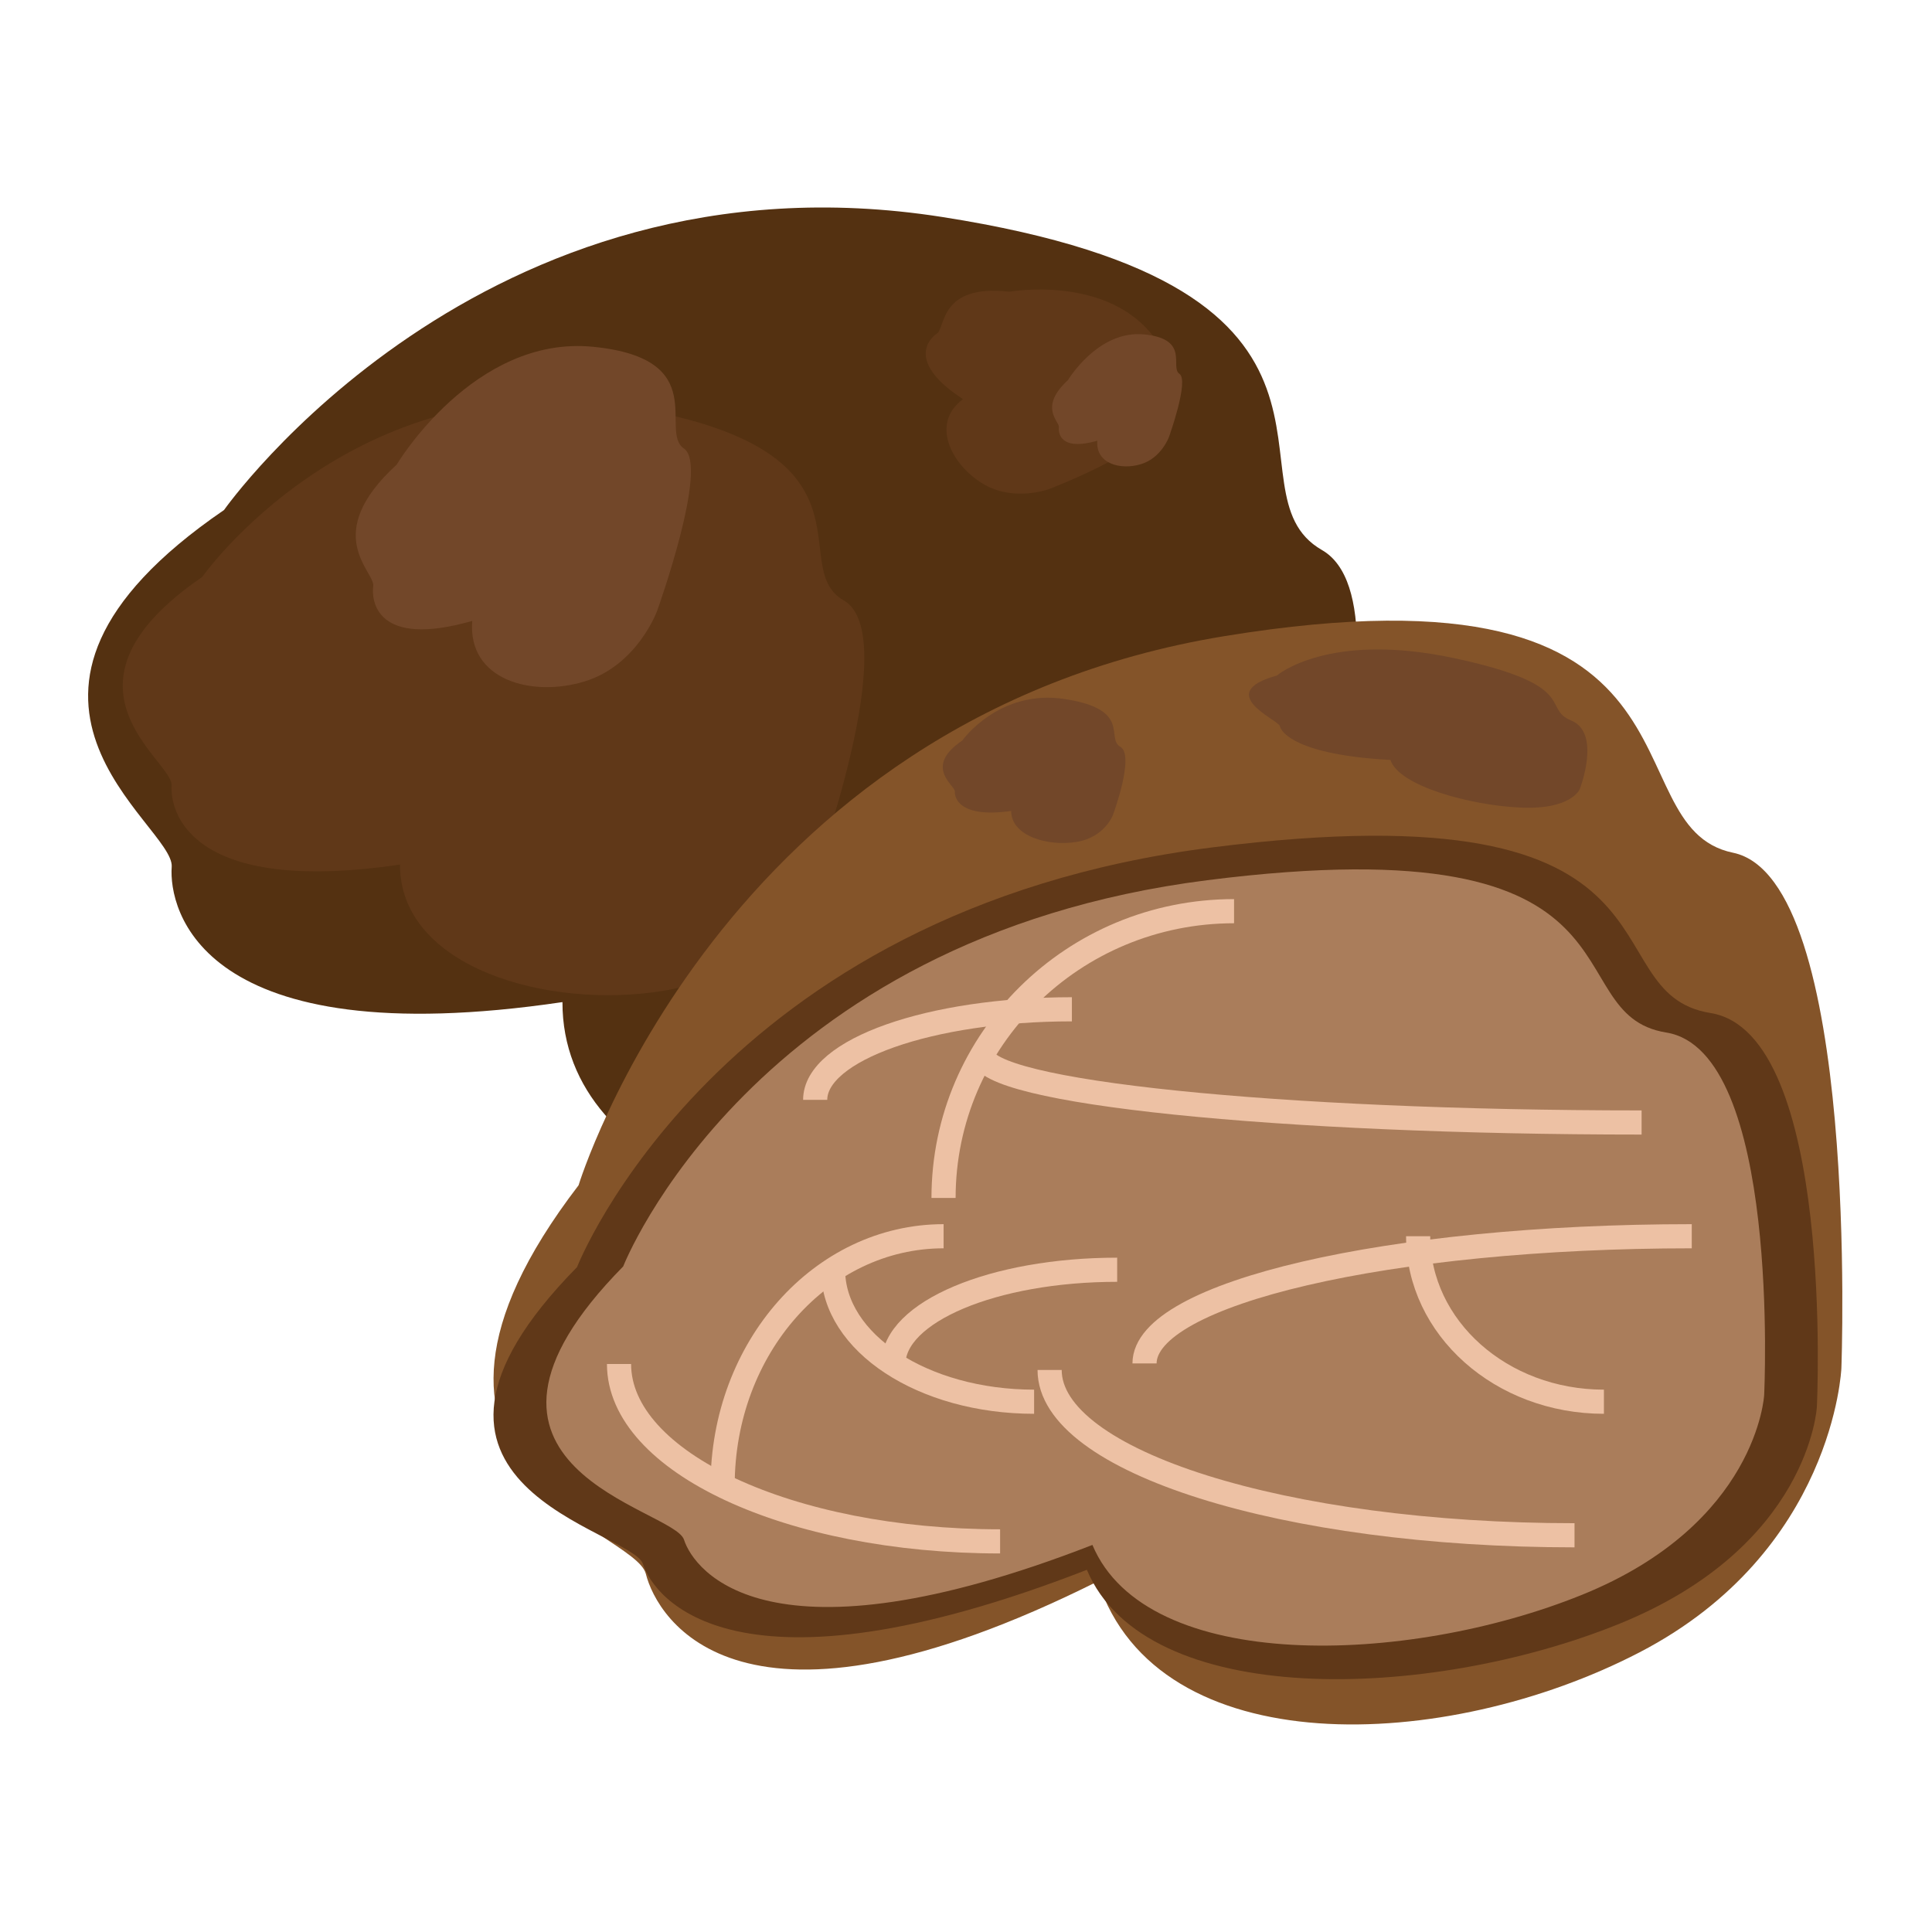 <?xml version="1.0" encoding="utf-8"?>
<!-- Generator: Adobe Illustrator 16.0.0, SVG Export Plug-In . SVG Version: 6.00 Build 0)  -->
<!DOCTYPE svg PUBLIC "-//W3C//DTD SVG 1.1//EN" "http://www.w3.org/Graphics/SVG/1.1/DTD/svg11.dtd">
<svg version="1.1" id="Layer_1" xmlns="http://www.w3.org/2000/svg" xmlns:xlink="http://www.w3.org/1999/xlink" x="0px" y="0px"
	 width="32px" height="32px" viewBox="0 0 32 32" enable-background="new 0 0 32 32" xml:space="preserve">
<path fill="#543111" d="M3.711,8.447c0,0,4.248-6.052,11.894-4.853c7.647,1.196,4.585,4.539,6.29,5.516
	c1.705,0.977-0.875,7.933-0.875,7.933s-0.972,2.599-4.243,3.133c-3.272,0.536-7.466-0.661-7.461-3.578
	c-6.009,0.888-6.522-1.543-6.472-2.24C2.896,13.658-0.819,11.547,3.711,8.447z"/>
<path fill="#603818" d="M3.349,9.557c0,0,2.482-3.536,6.95-2.835c4.469,0.698,2.68,2.652,3.676,3.223
	c0.997,0.57-0.511,4.636-0.511,4.636s-0.567,1.519-2.479,1.83c-1.912,0.313-4.363-0.386-4.36-2.091
	c-3.511,0.519-3.811-0.901-3.782-1.309C2.873,12.602,0.702,11.368,3.349,9.557z"/>
<path fill="#724729" d="M6.57,7.696c0,0,1.279-2.149,3.255-1.952c1.977,0.196,1.082,1.402,1.503,1.685
	c0.422,0.282-0.444,2.689-0.444,2.689s-0.325,0.899-1.199,1.168c-0.874,0.269-1.943-0.021-1.863-1.002
	c-1.603,0.46-1.672-0.343-1.64-0.577C6.215,9.469,5.297,8.86,6.57,7.696z"/>
<path fill="#603818" d="M16.716,4.832c0,0,1.659-0.296,2.43,0.797c0.772,1.094-0.237,1.17-0.195,1.509
	c0.042,0.339-1.565,0.959-1.565,0.959s-0.601,0.231-1.123-0.095s-0.846-0.999-0.312-1.391c-0.941-0.612-0.563-1.002-0.429-1.089
	C15.657,5.434,15.562,4.697,16.716,4.832z"/>
<path fill="#845429" d="M9.583,19.632c0,0,2.352-7.735,10.706-9.097s6.312,3.155,8.416,3.589s1.794,8.54,1.794,8.54
	s-0.124,3.032-3.341,4.703s-7.982,1.856-8.973-1.176c-5.941,2.97-7.302,0.618-7.488-0.124S5.932,24.396,9.583,19.632z"/>
<path fill="#603818" d="M9.557,20.988c0,0,2.309-5.91,10.511-6.951c8.203-1.04,6.198,2.411,8.264,2.742
	c2.066,0.332,1.761,6.525,1.761,6.525s-0.121,2.317-3.281,3.595c-3.159,1.277-7.837,1.418-8.81-0.898
	c-5.833,2.269-7.169,0.473-7.352-0.095S5.972,24.63,9.557,20.988z"/>
<path fill="#AA7D5B" d="M10.322,20.976c0,0,2.125-5.439,9.673-6.397c7.548-0.957,5.703,2.219,7.604,2.523
	c1.902,0.306,1.621,6.005,1.621,6.005s-0.112,2.133-3.019,3.309c-2.907,1.175-7.212,1.305-8.107-0.827
	c-5.367,2.088-6.597,0.435-6.765-0.087C11.161,24.979,7.023,24.326,10.322,20.976z"/>
<g>
	<path fill="none" stroke="#EDC1A4" stroke-width="0.4" stroke-miterlimit="10" d="M15.628,19.842c0-2.625,2.152-4.75,4.812-4.75"/>
	<path fill="none" stroke="#EDC1A4" stroke-width="0.4" stroke-miterlimit="10" d="M17.385,22.691c0,1.514,3.889,2.738,8.694,2.738"
		/>
	<path fill="none" stroke="#EDC1A4" stroke-width="0.4" stroke-miterlimit="10" d="M18.957,22.583c0-1.165,4.054-2.107,9.064-2.107"
		/>
	<path fill="none" stroke="#EDC1A4" stroke-width="0.4" stroke-miterlimit="10" d="M10.253,22.592c0,1.624,2.823,2.938,6.312,2.938"
		/>
	<path fill="none" stroke="#EDC1A4" stroke-width="0.4" stroke-miterlimit="10" d="M16.273,17.467c0,0.622,4.883,1.125,10.917,1.125
		"/>
	<path fill="none" stroke="#EDC1A4" stroke-width="0.4" stroke-miterlimit="10" d="M23.489,20.476c0,1.516,1.376,2.741,3.077,2.741"
		/>
	<path fill="none" stroke="#EDC1A4" stroke-width="0.4" stroke-miterlimit="10" d="M11.969,24.604c0-2.281,1.637-4.128,3.66-4.128"
		/>
	<path fill="none" stroke="#EDC1A4" stroke-width="0.4" stroke-miterlimit="10" d="M13.798,21.031c0,1.208,1.49,2.186,3.33,2.186"/>
	<path fill="none" stroke="#EDC1A4" stroke-width="0.4" stroke-miterlimit="10" d="M14.798,22.592c0-0.862,1.657-1.561,3.706-1.561"
		/>
	<path fill="none" stroke="#EDC1A4" stroke-width="0.4" stroke-miterlimit="10" d="M13.502,18.217c0-0.829,1.902-1.5,4.252-1.5"/>
</g>
<path fill="#724729" d="M17.689,6.296c0,0,0.497-0.834,1.263-0.757c0.767,0.076,0.419,0.544,0.583,0.653s-0.172,1.043-0.172,1.043
	s-0.125,0.35-0.465,0.453c-0.339,0.104-0.754-0.008-0.723-0.388c-0.622,0.178-0.648-0.134-0.636-0.225
	C17.551,6.983,17.195,6.748,17.689,6.296z"/>
<path fill="#724729" d="M15.938,12.266c0,0,0.609-0.862,1.71-0.686c1.102,0.174,0.662,0.649,0.908,0.789
	c0.246,0.141-0.123,1.132-0.123,1.132s-0.137,0.371-0.609,0.445c-0.47,0.075-1.075-0.098-1.076-0.514
	c-0.865,0.123-0.939-0.224-0.933-0.322C15.823,13.009,15.287,12.707,15.938,12.266z"/>
<path fill="#724729" d="M21.149,11.189c0,0,0.847-0.736,2.941-0.287c2.095,0.449,1.436,0.83,1.936,1.033
	c0.5,0.205,0.141,1.133,0.141,1.133s-0.134,0.347-0.982,0.308c-0.844-0.037-2.019-0.362-2.155-0.789
	c-1.56-0.085-1.812-0.46-1.832-0.561C21.179,11.925,20.09,11.483,21.149,11.189z"/>
</svg>
